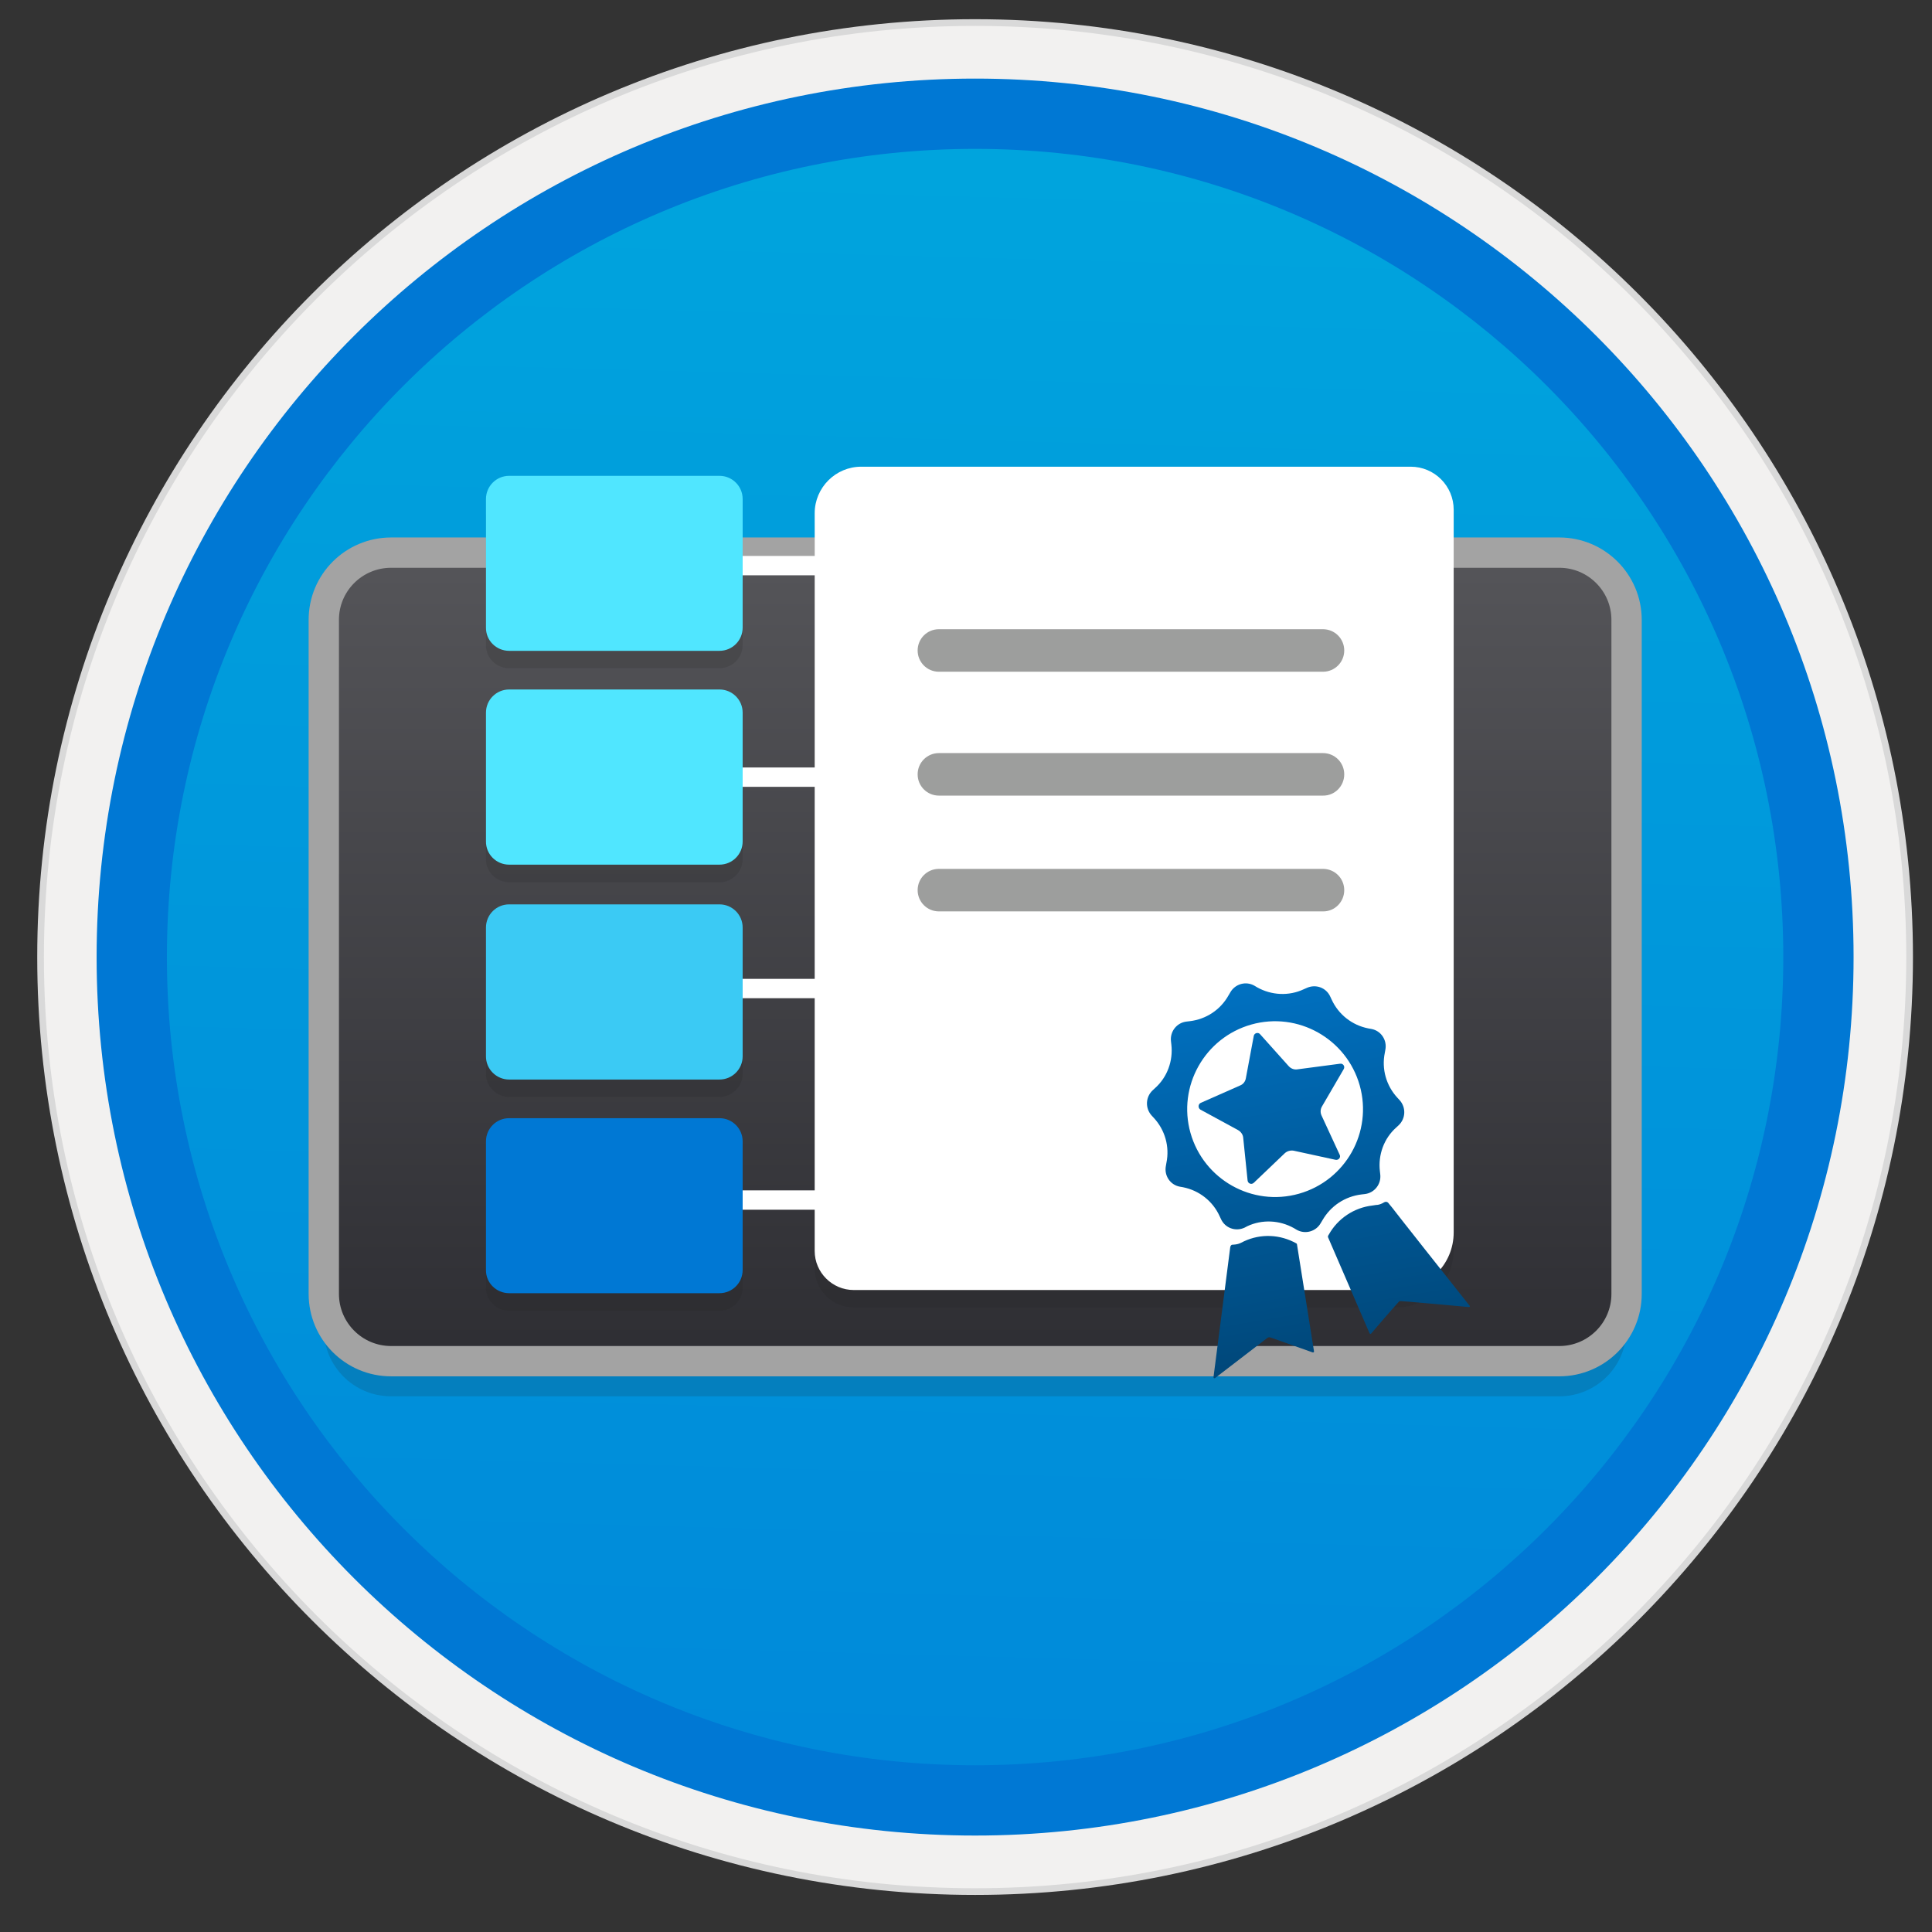 <svg width="103" height="103" viewBox="0 0 103 103" fill="none" xmlns="http://www.w3.org/2000/svg">
<rect x="0" y="0" width="103" height="103" fill="#333333" stroke="none"/>
<path d="M51.985 97.83C77.838 97.83 98.791 76.876 98.791 51.024C98.791 25.172 77.838 4.218 51.985 4.218C26.133 4.218 5.179 25.172 5.179 51.024C5.179 76.876 26.133 97.83 51.985 97.83Z" fill="url(#paint0_linear)"/>
<path fill-rule="evenodd" clip-rule="evenodd" d="M51.985 1.024C24.372 1.024 1.985 23.411 1.985 51.024C1.985 78.637 24.372 101.024 51.985 101.024C79.598 101.024 101.985 78.637 101.985 51.024C101.985 23.411 79.598 1.024 51.985 1.024ZM51.985 96.781C26.713 96.781 6.228 76.296 6.228 51.024C6.228 25.752 26.713 5.267 51.985 5.267C77.257 5.267 97.742 25.752 97.742 51.024C97.742 76.296 77.257 96.781 51.985 96.781Z" fill="#D9D9D9"/>
<path fill-rule="evenodd" clip-rule="evenodd" d="M6.088 51.024C6.088 76.371 26.638 96.921 51.985 96.921C77.331 96.921 97.882 76.371 97.882 51.024C97.882 25.677 77.331 5.127 51.985 5.127C26.638 5.127 6.088 25.677 6.088 51.024ZM51.985 1.38C24.568 1.38 2.341 23.607 2.341 51.024C2.341 78.441 24.568 100.668 51.985 100.668C79.401 100.668 101.629 78.441 101.629 51.024C101.629 23.607 79.401 1.38 51.985 1.38Z" fill="#F2F1F0"/>
<path fill-rule="evenodd" clip-rule="evenodd" d="M8.898 51.024C8.898 74.825 28.184 94.111 51.985 94.111C75.786 94.111 95.072 74.825 95.072 51.024C95.072 27.223 75.786 7.937 51.985 7.937C28.184 7.937 8.898 27.223 8.898 51.024ZM51.985 4.19C26.123 4.19 5.151 25.162 5.151 51.024C5.151 76.886 26.123 97.858 51.985 97.858C77.847 97.858 98.819 76.886 98.819 51.024C98.819 25.162 77.856 4.19 51.985 4.19Z" fill="#0078D4"/>
<path opacity="0.15" d="M20.85 31.335H83.13C85.115 31.335 86.717 32.946 86.717 34.922V70.853C86.717 72.839 85.106 74.441 83.13 74.441H20.85C18.864 74.441 17.262 72.83 17.262 70.853V34.932C17.253 32.946 18.864 31.335 20.85 31.335Z" fill="#1F1D20"/>
<path d="M20.85 29.462H83.13C85.115 29.462 86.717 31.073 86.717 33.049V68.98C86.717 70.966 85.106 72.568 83.13 72.568H20.85C18.864 72.568 17.262 70.957 17.262 68.98V33.059C17.253 31.073 18.864 29.462 20.85 29.462Z" fill="url(#paint1_linear)" stroke="#A3A3A3" stroke-width="1.616"/>
<path opacity="0.15" d="M74.437 69.701H45.513C44.37 69.701 43.433 68.765 43.433 67.622V28.291C43.433 26.923 44.548 25.809 45.915 25.809H75.205C76.479 25.809 77.5 26.839 77.5 28.103V66.629C77.5 68.334 76.133 69.701 74.437 69.701Z" fill="#1F1D20"/>
<path opacity="0.15" d="M27.144 69.879H38.356C39.04 69.879 39.593 69.327 39.593 68.643V61.786C39.593 61.103 39.04 60.55 38.356 60.55H27.144C26.46 60.55 25.908 61.103 25.908 61.786V68.643C25.898 69.317 26.46 69.879 27.144 69.879Z" fill="#1F1D20"/>
<path opacity="0.15" d="M27.144 47.034H38.356C39.04 47.034 39.593 46.481 39.593 45.797V38.931C39.593 38.248 39.04 37.695 38.356 37.695H27.144C26.46 37.695 25.908 38.248 25.908 38.931V45.788C25.898 46.472 26.46 47.034 27.144 47.034Z" fill="#1F1D20"/>
<path opacity="0.15" d="M27.144 58.48H38.356C39.04 58.48 39.593 57.927 39.593 57.244V50.387C39.593 49.703 39.04 49.151 38.356 49.151H27.144C26.46 49.151 25.908 49.703 25.908 50.387V57.244C25.898 57.918 26.46 58.48 27.144 58.48Z" fill="#1F1D20"/>
<path opacity="0.15" d="M27.144 35.625H38.356C39.04 35.625 39.593 35.072 39.593 34.389V27.532C39.593 26.848 39.04 26.296 38.356 26.296H27.144C26.46 26.296 25.908 26.848 25.908 27.532V34.389C25.898 35.072 26.46 35.625 27.144 35.625Z" fill="#1F1D20"/>
<path d="M33.279 30.155H48.8" stroke="white" stroke-width="1.032" stroke-miterlimit="10"/>
<path d="M33.279 41.432H48.8" stroke="white" stroke-width="1.032" stroke-miterlimit="10"/>
<path d="M33.279 52.701H48.8" stroke="white" stroke-width="1.032" stroke-miterlimit="10"/>
<path d="M33.279 63.978H48.8" stroke="white" stroke-width="1.032" stroke-miterlimit="10"/>
<path d="M74.437 68.774H45.513C44.37 68.774 43.433 67.837 43.433 66.695V27.363C43.433 25.996 44.548 24.881 45.915 24.881H75.205C76.479 24.881 77.5 25.912 77.5 27.176V65.702C77.5 67.406 76.133 68.774 74.437 68.774Z" fill="white"/>
<path d="M71.665 41.282C71.665 40.655 71.159 40.149 70.531 40.149H50.055C49.428 40.149 48.922 40.655 48.922 41.282C48.922 41.91 49.428 42.416 50.055 42.416H70.531C71.159 42.425 71.665 41.91 71.665 41.282Z" fill="#9D9E9D"/>
<path d="M71.665 47.455C71.665 46.828 71.159 46.322 70.531 46.322H50.055C49.428 46.322 48.922 46.828 48.922 47.455C48.922 48.083 49.428 48.589 50.055 48.589H70.531C71.159 48.598 71.665 48.083 71.665 47.455Z" fill="#9D9E9D"/>
<path d="M70.531 33.545H50.055C49.428 33.545 48.922 34.051 48.922 34.679C48.922 35.306 49.428 35.812 50.055 35.812H70.531C71.159 35.812 71.665 35.306 71.665 34.679C71.665 34.051 71.159 33.545 70.531 33.545Z" fill="#9D9E9D"/>
<path d="M72.592 63.678L72.751 63.66C73.275 63.604 73.65 63.126 73.584 62.601L73.566 62.442C73.463 61.571 73.781 60.691 74.437 60.11L74.559 59.997C74.943 59.642 74.971 59.042 74.615 58.649L74.502 58.527C73.903 57.88 73.65 56.991 73.828 56.129L73.856 55.97C73.959 55.455 73.631 54.949 73.107 54.855L72.948 54.827C72.086 54.658 71.355 54.087 70.99 53.281L70.924 53.141C70.709 52.654 70.147 52.448 69.66 52.672L69.51 52.738C68.714 53.113 67.786 53.066 67.018 52.635L66.878 52.551C66.419 52.288 65.838 52.457 65.585 52.916L65.501 53.057C65.07 53.834 64.302 54.34 63.422 54.443L63.262 54.462C62.738 54.518 62.363 54.995 62.429 55.52L62.447 55.679C62.55 56.55 62.232 57.431 61.576 58.012L61.455 58.124C61.07 58.48 61.042 59.08 61.398 59.473L61.511 59.595C62.11 60.241 62.363 61.131 62.185 61.992L62.157 62.152C62.054 62.667 62.382 63.173 62.906 63.266L63.066 63.294C63.927 63.463 64.658 64.034 65.023 64.84L65.089 64.981C65.304 65.468 65.866 65.674 66.353 65.449L66.494 65.374C67.29 64.999 68.217 65.046 68.985 65.477L69.126 65.561C69.585 65.823 70.165 65.655 70.418 65.196L70.503 65.055C70.943 64.287 71.711 63.782 72.592 63.678ZM69.248 63.641C66.756 64.344 64.171 62.882 63.468 60.4C62.766 57.909 64.227 55.323 66.709 54.621C69.201 53.918 71.786 55.38 72.489 57.862C73.191 60.353 71.739 62.939 69.248 63.641Z" fill="url(#paint2_linear)"/>
<path d="M70.456 59.473C70.381 59.314 70.391 59.126 70.484 58.977L71.636 57C71.721 56.859 71.608 56.682 71.44 56.71L69.173 57.009C68.995 57.038 68.826 56.972 68.705 56.841L67.178 55.136C67.075 55.014 66.869 55.071 66.841 55.23L66.419 57.487C66.391 57.656 66.279 57.806 66.11 57.871L64.012 58.798C63.871 58.864 63.862 59.07 63.993 59.154L66.007 60.25C66.157 60.335 66.269 60.494 66.279 60.663L66.513 62.939C66.532 63.098 66.719 63.173 66.841 63.06L68.489 61.487C68.62 61.365 68.798 61.318 68.967 61.346L71.206 61.833C71.365 61.861 71.496 61.702 71.421 61.562L70.456 59.473Z" fill="url(#paint3_linear)"/>
<path d="M78.352 69.617C78.137 69.345 77.331 68.325 76.46 67.228C76.085 66.751 75.692 66.264 75.336 65.805C74.999 65.374 74.68 64.981 74.437 64.662C74.296 64.475 74.175 64.325 74.072 64.203C74.062 64.184 74.043 64.175 74.043 64.166C73.997 64.1 73.95 64.072 73.884 64.072C73.819 64.072 73.762 64.119 73.688 64.156C73.584 64.203 73.481 64.24 73.36 64.24L73.172 64.269C72.189 64.381 71.318 64.962 70.84 65.823L70.812 65.87C70.793 65.898 70.793 65.936 70.802 65.964L73.013 71.078C73.032 71.116 73.079 71.125 73.097 71.097C73.369 70.778 74.568 69.383 74.615 69.364C74.662 69.345 77.743 69.636 78.315 69.683C78.352 69.683 78.38 69.645 78.352 69.617Z" fill="url(#paint4_linear)"/>
<path d="M69.117 66.292C68.255 65.805 67.215 65.758 66.316 66.18L66.147 66.264C66.016 66.329 65.885 66.348 65.744 66.357C65.698 66.357 65.66 66.357 65.632 66.395C65.604 66.423 65.595 66.442 65.585 66.507C65.576 66.573 64.817 72.493 64.695 73.42C64.686 73.467 64.742 73.495 64.78 73.467L67.562 71.331C67.609 71.294 67.674 71.284 67.73 71.303L69.978 72.099C70.016 72.118 70.062 72.081 70.053 72.043L69.145 66.339C69.145 66.32 69.135 66.301 69.117 66.292Z" fill="url(#paint5_linear)"/>
<path d="M27.144 68.943H38.356C39.04 68.943 39.593 68.39 39.593 67.706V60.85C39.593 60.166 39.04 59.613 38.356 59.613H27.144C26.46 59.613 25.908 60.166 25.908 60.85V67.706C25.898 68.39 26.46 68.943 27.144 68.943Z" fill="#0078D4"/>
<path d="M27.144 46.097H38.356C39.04 46.097 39.593 45.544 39.593 44.861V37.995C39.593 37.311 39.04 36.758 38.356 36.758H27.144C26.46 36.758 25.908 37.311 25.908 37.995V44.851C25.898 45.544 26.46 46.097 27.144 46.097Z" fill="#50E6FF"/>
<path d="M27.144 57.553H38.356C39.04 57.553 39.593 57 39.593 56.316V49.45C39.593 48.767 39.04 48.214 38.356 48.214H27.144C26.46 48.214 25.908 48.767 25.908 49.45V56.307C25.898 56.991 26.46 57.553 27.144 57.553Z" fill="#3BCAF4"/>
<path d="M27.144 34.698H38.356C39.04 34.698 39.593 34.145 39.593 33.461V26.605C39.593 25.921 39.04 25.368 38.356 25.368H27.144C26.46 25.368 25.908 25.921 25.908 26.605V33.461C25.898 34.145 26.46 34.698 27.144 34.698Z" fill="#50E6FF"/>
<defs>
<linearGradient id="paint0_linear" x1="53.758" y1="-13.771" x2="49.776" y2="131.997" gradientUnits="userSpaceOnUse">
<stop stop-color="#00ABDE"/>
<stop offset="1" stop-color="#007ED8"/>
</linearGradient>
<linearGradient id="paint1_linear" x1="51.988" y1="29.463" x2="51.988" y2="72.582" gradientUnits="userSpaceOnUse">
<stop stop-color="#555559"/>
<stop offset="1" stop-color="#2E2E33"/>
</linearGradient>
<linearGradient id="paint2_linear" x1="65.786" y1="45.949" x2="75.202" y2="101.505" gradientUnits="userSpaceOnUse">
<stop stop-color="#007ED8"/>
<stop offset="0.707" stop-color="#002D4C"/>
</linearGradient>
<linearGradient id="paint3_linear" x1="65.748" y1="45.956" x2="75.164" y2="101.512" gradientUnits="userSpaceOnUse">
<stop stop-color="#007ED8"/>
<stop offset="0.707" stop-color="#002D4C"/>
</linearGradient>
<linearGradient id="paint4_linear" x1="70.733" y1="45.111" x2="80.15" y2="100.666" gradientUnits="userSpaceOnUse">
<stop stop-color="#007ED8"/>
<stop offset="0.707" stop-color="#002D4C"/>
</linearGradient>
<linearGradient id="paint5_linear" x1="62.947" y1="46.431" x2="72.363" y2="101.985" gradientUnits="userSpaceOnUse">
<stop stop-color="#007ED8"/>
<stop offset="0.707" stop-color="#002D4C"/>
</linearGradient>
</defs>
</svg>
